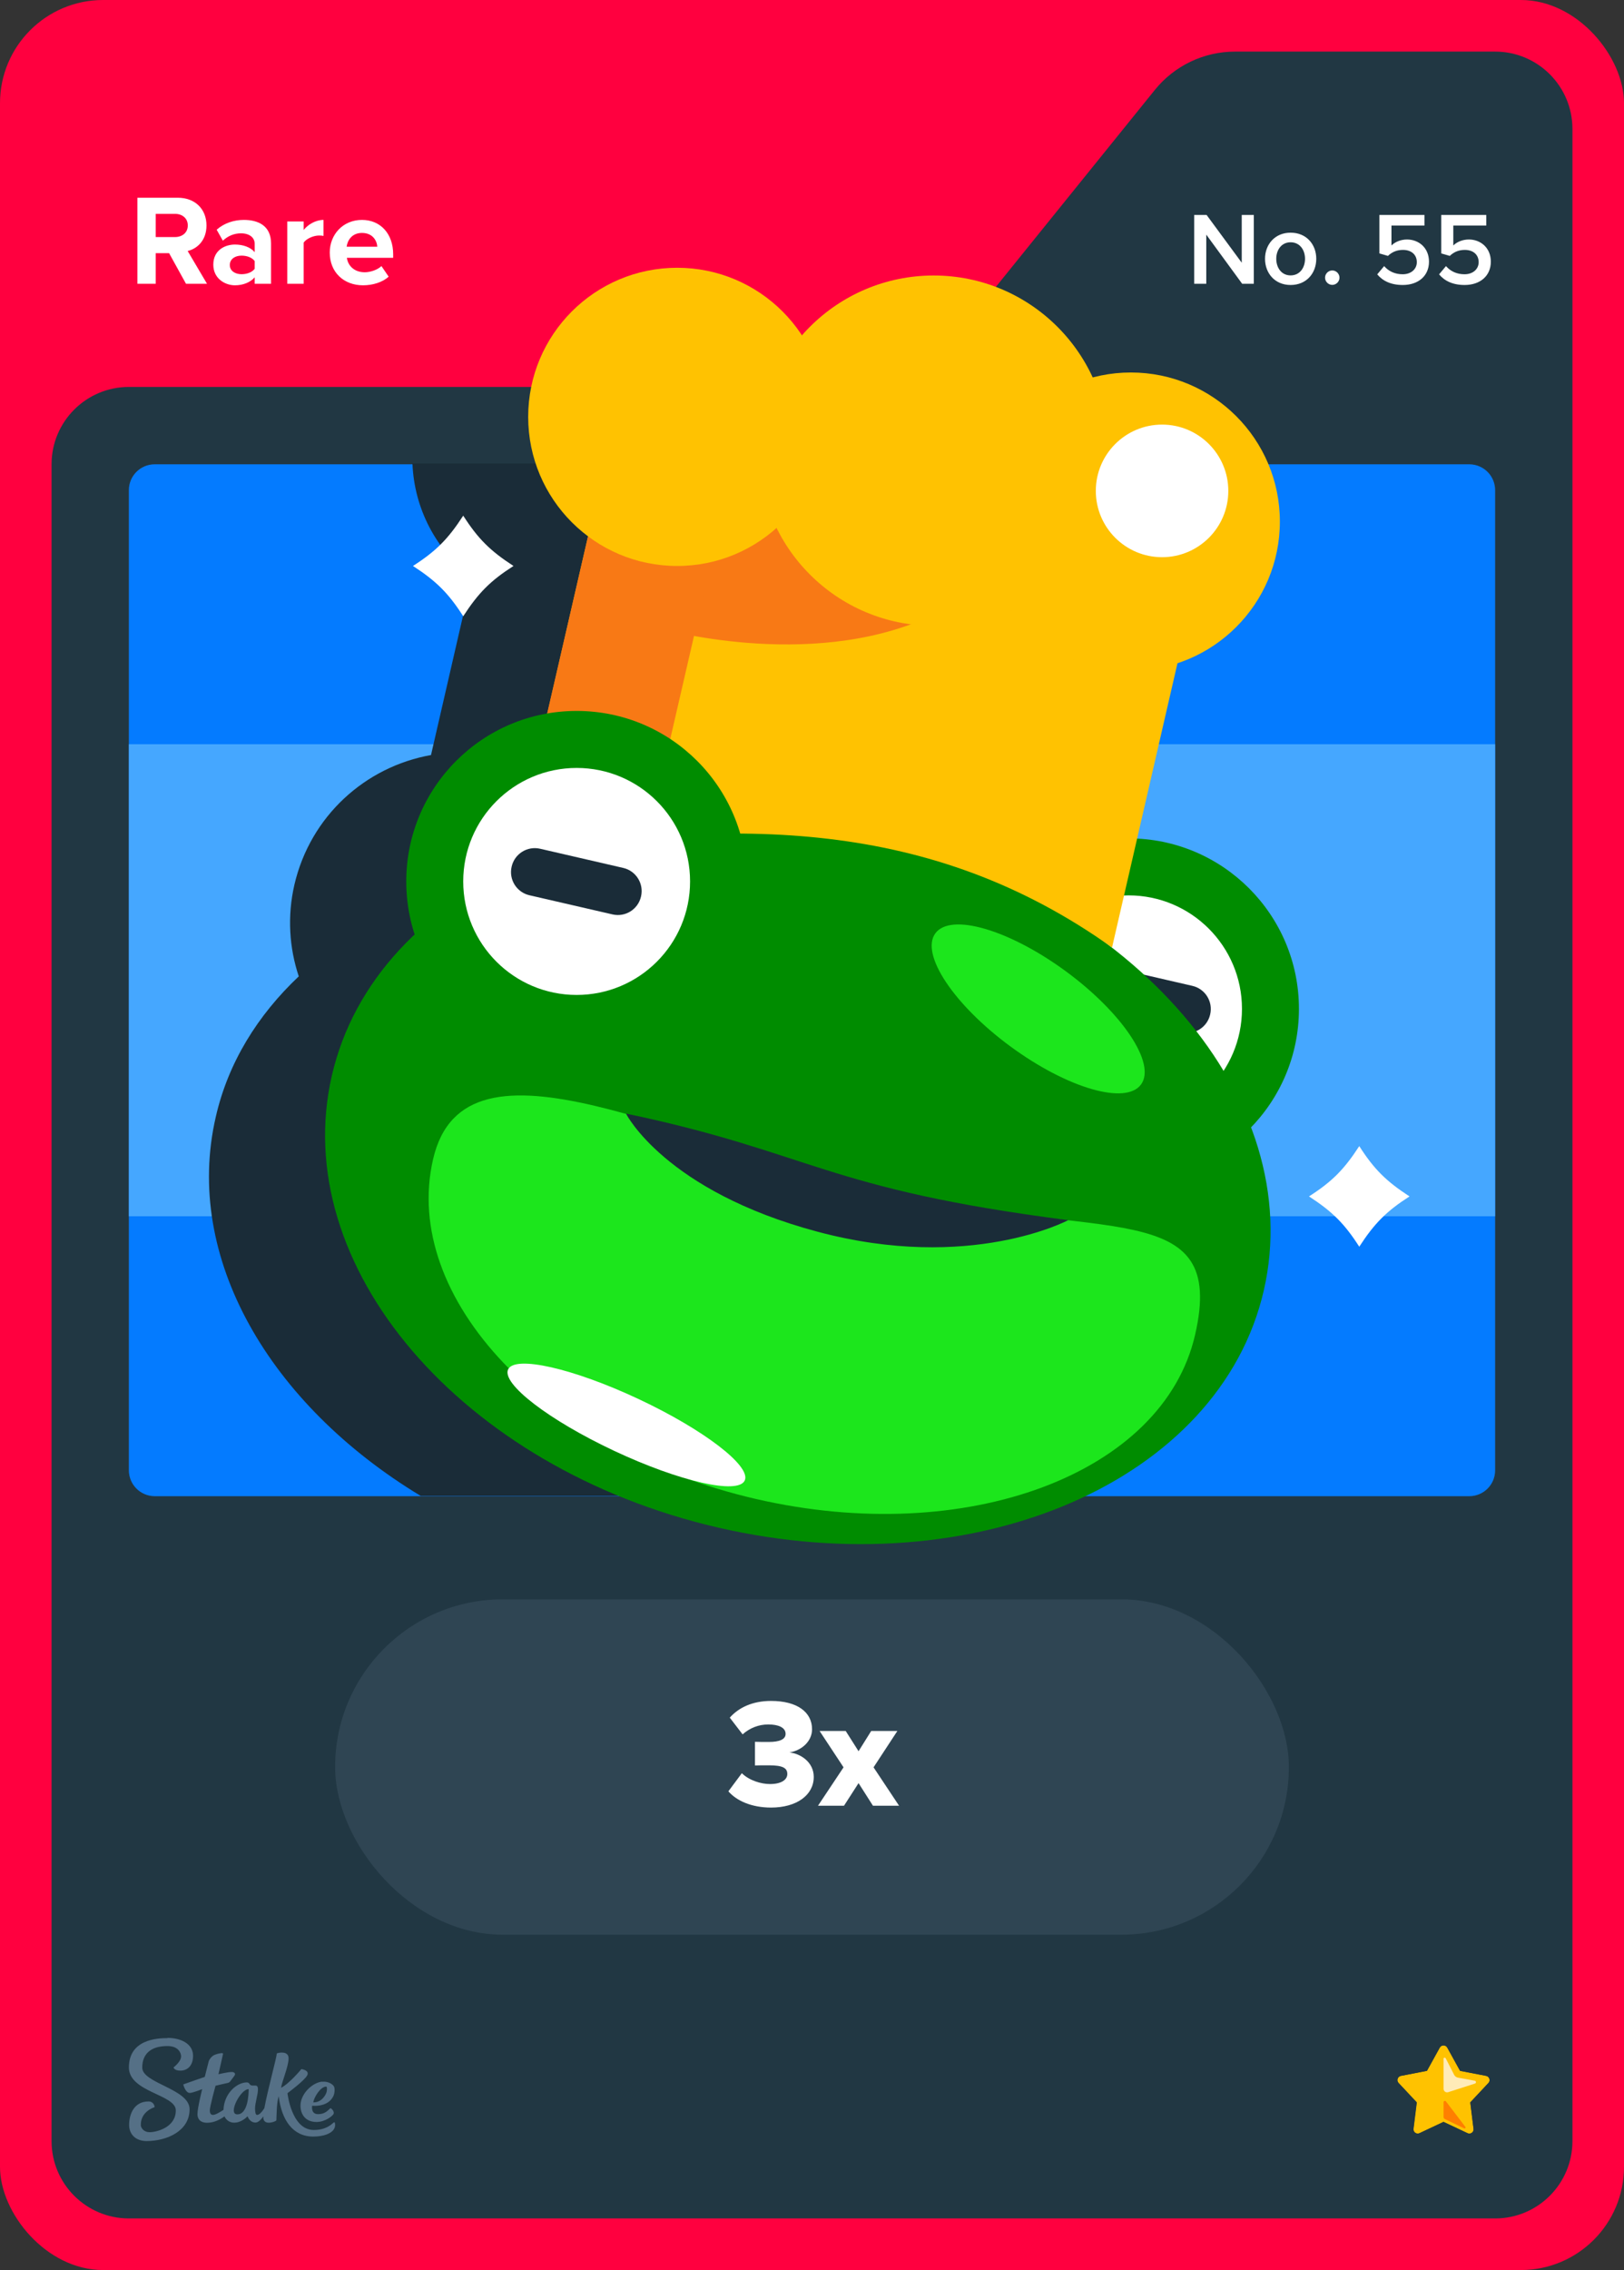 <svg width="63" height="88" viewBox="0 0 63 88" fill="none" xmlns="http://www.w3.org/2000/svg">
<rect x="0" y="0" width="63" height="88" fill="#333333" stroke="none"/>
<rect width="63" height="88" rx="4" fill="#FF003F"/>
<path d="M36.701 13.513L44.799 3.487C45.559 2.546 46.702 2 47.911 2H58C59.657 2 61 3.343 61 5V83C61 84.657 59.657 86 58 86H5C3.343 86 2 84.657 2 83V18C2 16.343 3.343 15 5 15H33.589C34.798 15 35.941 14.454 36.701 13.513Z" fill="#213743"/>
<rect x="5" y="18" width="53" height="40" rx="1" fill="#2F4553"/>
<g clip-path="url(#clip0_26835_29218)">
<path d="M57 18H6C5.448 18 5 18.448 5 19V57C5 57.552 5.448 58 6 58H57C57.552 58 58 57.552 58 57V19C58 18.448 57.552 18 57 18Z" fill="#047BFF"/>
<path d="M58 28.85H5V47.15H58V28.85Z" fill="#45A7FF"/>
<path d="M18.3 22.4L16.72 29.27C14.18 29.72 12.04 31.63 11.42 34.3C11.14 35.52 11.22 36.74 11.59 37.85C10 39.35 8.85 41.19 8.37 43.3C7.11 48.75 10.46 54.45 16.32 57.99H40.23C42.39 56.35 43.93 54.19 44.52 51.63C45.01 49.52 44.78 47.37 44.01 45.31C44.83 44.47 45.43 43.41 45.72 42.19C46.54 38.63 44.32 35.08 40.76 34.26C40.37 34.17 39.99 34.12 39.6 34.1L41.17 27.29C43.02 26.68 44.53 25.15 45 23.1C45.44 21.21 44.88 19.32 43.69 17.97H16C16.07 19.72 16.92 21.34 18.3 22.37V22.4Z" fill="#1A2C38"/>
<path d="M43.78 45.72C47.431 45.72 50.39 42.761 50.39 39.11C50.39 35.459 47.431 32.5 43.78 32.5C40.129 32.5 37.17 35.459 37.17 39.11C37.17 42.761 40.129 45.72 43.78 45.72Z" fill="#008C00"/>
<path d="M43.78 43.51C46.21 43.51 48.18 41.54 48.18 39.11C48.18 36.68 46.21 34.71 43.78 34.71C41.35 34.71 39.38 36.68 39.38 39.11C39.38 41.54 41.35 43.51 43.78 43.51Z" fill="white"/>
<path d="M46.257 38.218L43.032 37.475C42.537 37.361 42.043 37.669 41.929 38.165L41.926 38.174C41.812 38.669 42.121 39.163 42.616 39.277L45.842 40.021C46.337 40.135 46.831 39.826 46.945 39.331L46.947 39.321C47.061 38.826 46.752 38.332 46.257 38.218Z" fill="#1A2C38"/>
<path d="M49.026 50.028C50.727 42.65 44.012 34.803 34.029 32.502C24.046 30.201 14.575 34.317 12.874 41.695C11.173 49.073 17.887 56.92 27.87 59.221C37.854 61.522 47.325 57.406 49.026 50.028Z" fill="#008C00"/>
<path d="M24.44 13.72L19.98 33.1C28.55 31.72 36.11 31.72 43.14 36.73L47.23 18.97L24.44 13.72Z" fill="#FFC201"/>
<path d="M25.55 24.35C25.55 24.35 31.35 26.02 36 23.93L29.54 18.97L26.51 20.16L25.55 24.34V24.35Z" fill="#F87915"/>
<path d="M28.38 18.33L25.36 31.43L20.81 29.46L23.47 17.94L28.38 18.33Z" fill="#F87915"/>
<path d="M22.37 40.78C26.021 40.78 28.98 37.821 28.98 34.17C28.98 30.52 26.021 27.56 22.37 27.56C18.719 27.56 15.76 30.52 15.76 34.17C15.76 37.821 18.719 40.78 22.37 40.78Z" fill="#008C00"/>
<path d="M46.36 51.75C45.12 57.14 37.49 59.99 29.33 58.11C21.17 56.23 15.56 50.33 16.8 44.94C18.04 39.55 26.38 44.37 34.54 46.25C42.7 48.13 47.61 46.36 46.36 51.75Z" fill="#1CE61C"/>
<path d="M44.264 42.041C44.856 41.235 43.549 39.27 41.346 37.652C39.142 36.034 36.876 35.376 36.285 36.181C35.693 36.987 37 38.952 39.203 40.57C41.407 42.188 43.673 42.847 44.264 42.041Z" fill="#1CE61C"/>
<path d="M28.89 57.394C29.151 56.839 27.307 55.424 24.772 54.235C22.237 53.045 19.971 52.531 19.711 53.086C19.451 53.641 21.294 55.055 23.829 56.245C26.364 57.434 28.63 57.949 28.89 57.394Z" fill="white"/>
<path d="M22.37 38.57C24.8 38.57 26.77 36.6 26.77 34.17C26.77 31.74 24.8 29.77 22.37 29.77C19.94 29.77 17.97 31.74 17.97 34.17C17.97 36.6 19.94 38.57 22.37 38.57Z" fill="white"/>
<path d="M24.29 43.18C24.29 43.18 25.8 46.17 31.72 47.75C37.64 49.33 41.44 47.3 41.44 47.3C31.99 46.09 31.49 44.68 24.29 43.17V43.18Z" fill="#1A2C38"/>
<path d="M24.178 33.646L20.953 32.902C20.457 32.788 19.963 33.097 19.849 33.592L19.847 33.602C19.733 34.097 20.042 34.591 20.537 34.705L23.762 35.448C24.258 35.562 24.751 35.254 24.866 34.758L24.868 34.749C24.982 34.254 24.673 33.76 24.178 33.646Z" fill="#1A2C38"/>
<path d="M26.27 21.94C29.462 21.94 32.05 19.352 32.05 16.16C32.05 12.968 29.462 10.38 26.27 10.38C23.078 10.38 20.49 12.968 20.49 16.16C20.49 19.352 23.078 21.94 26.27 21.94Z" fill="#FFC201"/>
<path d="M36.22 24.26C39.97 24.26 43.01 21.22 43.01 17.47C43.01 13.72 39.97 10.68 36.22 10.68C32.47 10.68 29.43 13.72 29.43 17.47C29.43 21.22 32.47 24.26 36.22 24.26Z" fill="#FFC201"/>
<path d="M43.87 26C47.062 26 49.65 23.412 49.65 20.22C49.65 17.028 47.062 14.44 43.87 14.44C40.678 14.44 38.09 17.028 38.09 20.22C38.09 23.412 40.678 26 43.87 26Z" fill="#FFC201"/>
<path d="M45.08 21.6C46.499 21.6 47.65 20.449 47.65 19.03C47.65 17.611 46.499 16.46 45.08 16.46C43.661 16.46 42.51 17.611 42.51 19.03C42.51 20.449 43.661 21.6 45.08 21.6Z" fill="white"/>
<path d="M17.97 19.99C17.38 20.9 16.91 21.37 16.02 21.94C16.93 22.53 17.4 23 17.97 23.89C18.56 22.98 19.03 22.51 19.92 21.94C19.01 21.35 18.54 20.88 17.97 19.99Z" fill="white"/>
<path d="M52.73 44.43C52.14 45.34 51.67 45.81 50.78 46.38C51.69 46.97 52.16 47.44 52.73 48.33C53.32 47.42 53.79 46.95 54.68 46.38C53.77 45.79 53.3 45.32 52.73 44.43Z" fill="white"/>
</g>
<path fill-rule="evenodd" clip-rule="evenodd" d="M6.498 79C6.99 79 7.486 79.213 7.49 79.691C7.49 80.104 7.247 80.27 6.998 80.27C6.75 80.27 6.733 80.144 6.733 80.144C6.733 80.144 7.025 79.926 7.025 79.717C7.025 79.609 6.942 79.313 6.489 79.317C5.858 79.317 5.518 79.617 5.518 80.152C5.518 80.765 7.351 80.974 7.355 81.765C7.355 82.613 6.476 82.996 5.692 83C5.283 83 5.013 82.761 5.009 82.378C5.009 81.926 5.222 81.465 5.758 81.465C5.884 81.457 5.988 81.552 5.997 81.678C5.997 81.678 5.997 81.683 5.997 81.687C5.997 81.687 5.457 81.839 5.462 82.378C5.462 82.478 5.566 82.661 5.819 82.656C6.071 82.652 6.824 82.474 6.82 81.809C6.82 81.191 5.004 81.109 5 80.148C5 79.065 6.088 79.009 6.498 79.009V79ZM10.747 79.6C10.812 79.57 11.213 79.491 11.195 79.813C11.182 80.135 10.939 80.691 10.904 80.935C11.23 80.77 11.692 80.209 11.692 80.209C11.692 80.209 12.018 80.252 11.918 80.452C11.818 80.652 11.152 81.144 11.152 81.144C11.152 81.144 11.304 82.57 12.171 82.57C12.645 82.57 12.85 82.361 12.937 82.287C12.959 82.27 12.976 82.265 12.985 82.278C13.02 82.387 12.994 82.504 12.915 82.591C12.819 82.696 12.597 82.822 12.153 82.826C11.365 82.826 10.925 82.196 10.812 81.261C10.725 81.535 10.734 81.983 10.721 82.2C10.695 82.243 10.251 82.417 10.216 82.117C10.216 82.091 10.216 82.07 10.216 82.043C10.133 82.161 10.02 82.283 9.911 82.283C9.72 82.283 9.637 82.122 9.602 82.039C9.576 82.07 9.363 82.287 9.088 82.287C8.923 82.291 8.775 82.196 8.709 82.043C8.57 82.144 8.322 82.291 8.039 82.291C7.734 82.291 7.66 82.109 7.66 81.957C7.66 81.713 7.843 80.987 7.843 80.987C7.843 80.987 7.486 81.13 7.364 81.135C7.194 81.135 7.112 80.822 7.112 80.813C7.112 80.809 7.112 80.8 7.12 80.8C7.22 80.761 7.943 80.513 7.943 80.513C7.943 80.513 8.078 79.983 8.096 79.913C8.113 79.844 8.213 79.7 8.331 79.656C8.418 79.622 8.509 79.6 8.601 79.591C8.631 79.591 8.653 79.6 8.653 79.617C8.653 79.635 8.474 80.409 8.474 80.409C8.474 80.409 8.849 80.322 8.988 80.322C9.097 80.322 9.154 80.387 9.093 80.47C9.032 80.552 8.962 80.648 8.927 80.691C8.888 80.735 8.862 80.743 8.77 80.761C8.644 80.787 8.361 80.856 8.361 80.856C8.361 80.856 8.135 81.678 8.139 81.817C8.139 81.896 8.165 81.987 8.261 81.987C8.357 81.987 8.54 81.874 8.67 81.791C8.692 81.152 9.188 80.726 9.576 80.726C9.702 80.726 9.654 80.848 9.798 80.848H9.889C9.946 80.848 10.007 80.852 10.007 80.996C10.007 81.196 9.894 81.526 9.894 81.735C9.894 81.883 9.915 81.987 9.972 81.987C10.068 81.987 10.177 81.848 10.255 81.726C10.381 81.03 10.734 79.761 10.734 79.617L10.747 79.6ZM12.502 80.7C12.767 80.678 12.933 80.822 12.963 80.9C12.994 80.978 12.989 81.161 12.915 81.291C12.684 81.704 12.11 81.63 12.11 81.63C12.11 81.63 12.044 81.957 12.341 81.957C12.593 81.957 12.706 81.83 12.815 81.726C12.859 81.726 12.994 81.865 12.933 81.961C12.885 82.035 12.619 82.257 12.28 82.261C11.74 82.261 11.605 81.8 11.674 81.47C11.766 81.061 12.175 80.722 12.502 80.696V80.7ZM9.646 80.987C9.323 80.987 8.827 81.97 9.206 81.965C9.619 81.965 9.646 81.183 9.646 81.004V80.987ZM12.641 80.891C12.423 80.9 12.175 81.317 12.153 81.5C12.48 81.513 12.654 81.196 12.676 81.07C12.689 80.974 12.693 80.887 12.641 80.887V80.891Z" fill="#557086"/>
<path d="M56.144 79.378L56.641 80.278L57.652 80.473C57.779 80.499 57.83 80.656 57.741 80.749L57.036 81.501L57.163 82.524C57.181 82.656 57.045 82.749 56.93 82.694L56 82.257L55.07 82.694C54.951 82.749 54.82 82.652 54.837 82.524L54.964 81.501L54.259 80.749C54.17 80.656 54.221 80.499 54.348 80.473L55.359 80.278L55.856 79.378C55.919 79.263 56.085 79.263 56.144 79.378Z" fill="#FFC200"/>
<path d="M56 79.293C56.055 79.293 56.115 79.323 56.144 79.378L56.641 80.278L57.652 80.473C57.779 80.499 57.83 80.656 57.741 80.749L57.036 81.501L57.163 82.524C57.176 82.626 57.096 82.711 56.998 82.711C56.977 82.711 56.951 82.707 56.926 82.694L55.996 82.257L55.066 82.694C55.04 82.707 55.019 82.711 54.994 82.711C54.9 82.711 54.815 82.626 54.828 82.524L54.955 81.501L54.251 80.749C54.161 80.656 54.212 80.499 54.34 80.473L55.35 80.278L55.847 79.378C55.877 79.323 55.936 79.293 55.992 79.293M56 79.081C55.864 79.081 55.737 79.157 55.669 79.276L55.219 80.091L54.306 80.265C54.17 80.291 54.059 80.388 54.017 80.52C53.974 80.652 54.008 80.796 54.102 80.894L54.739 81.573L54.624 82.495C54.611 82.601 54.645 82.711 54.713 82.792C54.786 82.873 54.888 82.919 54.998 82.919C55.053 82.919 55.108 82.906 55.159 82.881L56 82.486L56.841 82.881C56.892 82.906 56.947 82.919 57.002 82.919C57.112 82.919 57.214 82.873 57.287 82.792C57.359 82.711 57.393 82.601 57.376 82.495L57.261 81.573L57.898 80.894C57.992 80.792 58.026 80.647 57.983 80.52C57.941 80.388 57.83 80.291 57.694 80.265L56.781 80.091L56.331 79.276C56.263 79.157 56.136 79.081 56 79.081Z" fill="#213743"/>
<path d="M56 79.815V80.974C56 81.068 56.089 81.132 56.178 81.106L57.219 80.771C57.274 80.754 57.27 80.673 57.21 80.66L56.556 80.541C56.497 80.529 56.442 80.49 56.412 80.435L56.085 79.794C56.064 79.751 55.996 79.764 55.996 79.815H56Z" fill="#FFEBB8"/>
<path d="M56 81.492V82.07C56 82.104 56.017 82.129 56.047 82.146L56.798 82.507C56.837 82.524 56.87 82.482 56.845 82.448L56.093 81.463C56.064 81.424 56 81.446 56 81.492Z" fill="#FF7F00"/>
<rect x="13" y="62" width="37" height="13" rx="6.5" fill="#2F4553"/>
<path d="M29.912 70.072C29.144 70.072 28.568 69.802 28.256 69.442L28.778 68.74C29.066 69.022 29.522 69.16 29.87 69.16C30.314 69.16 30.542 68.992 30.542 68.77C30.542 68.542 30.374 68.434 29.828 68.434C29.654 68.434 29.348 68.434 29.288 68.44V67.522C29.366 67.528 29.678 67.528 29.828 67.528C30.242 67.528 30.476 67.426 30.476 67.216C30.476 66.964 30.188 66.85 29.804 66.85C29.438 66.85 29.09 66.982 28.808 67.234L28.31 66.586C28.646 66.208 29.174 65.938 29.912 65.938C30.932 65.938 31.502 66.376 31.502 67.036C31.502 67.504 31.1 67.858 30.626 67.936C31.052 67.978 31.568 68.308 31.568 68.884C31.568 69.586 30.908 70.072 29.912 70.072ZM34.877 70H33.864L33.306 69.124L32.742 70H31.733L32.724 68.512L31.794 67.102H32.807L33.306 67.888L33.797 67.102H34.812L33.888 68.512L34.877 70Z" fill="white"/>
<path d="M8.03 11H7.215L6.56 9.815H6.04V11H5.33V7.665H6.89C7.585 7.665 8.01 8.12 8.01 8.74C8.01 9.33 7.64 9.645 7.28 9.73L8.03 11ZM6.785 9.19C7.07 9.19 7.285 9.02 7.285 8.74C7.285 8.46 7.07 8.29 6.785 8.29H6.04V9.19H6.785ZM10.515 11H9.88V10.75C9.715 10.945 9.43 11.06 9.115 11.06C8.73 11.06 8.275 10.8 8.275 10.26C8.275 9.695 8.73 9.48 9.115 9.48C9.435 9.48 9.72 9.585 9.88 9.775V9.45C9.88 9.205 9.67 9.045 9.35 9.045C9.09 9.045 8.85 9.14 8.645 9.33L8.405 8.905C8.7 8.645 9.08 8.525 9.46 8.525C10.01 8.525 10.515 8.745 10.515 9.44V11ZM9.37 10.63C9.575 10.63 9.775 10.56 9.88 10.42V10.12C9.775 9.98 9.575 9.91 9.37 9.91C9.12 9.91 8.915 10.04 8.915 10.275C8.915 10.5 9.12 10.63 9.37 10.63ZM11.78 11H11.145V8.585H11.78V8.915C11.95 8.7 12.25 8.525 12.55 8.525V9.145C12.505 9.135 12.445 9.13 12.375 9.13C12.165 9.13 11.885 9.25 11.78 9.405V11ZM14.082 11.06C13.347 11.06 12.792 10.565 12.792 9.79C12.792 9.09 13.307 8.525 14.042 8.525C14.762 8.525 15.252 9.065 15.252 9.855V9.995H13.457C13.497 10.3 13.742 10.555 14.152 10.555C14.357 10.555 14.642 10.465 14.797 10.315L15.077 10.725C14.837 10.945 14.457 11.06 14.082 11.06ZM14.637 9.565C14.622 9.335 14.462 9.03 14.042 9.03C13.647 9.03 13.477 9.325 13.447 9.565H14.637Z" fill="white"/>
<path d="M48.639 11H48.187L46.795 9.096V11H46.327V8.332H46.807L48.171 10.184V8.332H48.639V11ZM50.066 11.048C49.454 11.048 49.074 10.588 49.074 10.032C49.074 9.48 49.454 9.02 50.066 9.02C50.686 9.02 51.062 9.48 51.062 10.032C51.062 10.588 50.686 11.048 50.066 11.048ZM50.066 10.676C50.426 10.676 50.626 10.376 50.626 10.032C50.626 9.692 50.426 9.392 50.066 9.392C49.71 9.392 49.51 9.692 49.51 10.032C49.51 10.376 49.71 10.676 50.066 10.676ZM51.683 11.044C51.531 11.044 51.403 10.916 51.403 10.764C51.403 10.612 51.531 10.484 51.683 10.484C51.835 10.484 51.963 10.612 51.963 10.764C51.963 10.916 51.835 11.044 51.683 11.044ZM54.419 11.048C53.959 11.048 53.643 10.892 53.427 10.636L53.695 10.316C53.875 10.52 54.115 10.632 54.415 10.632C54.751 10.632 54.963 10.424 54.963 10.164C54.963 9.876 54.755 9.688 54.427 9.688C54.199 9.688 54.011 9.76 53.843 9.92L53.511 9.824V8.332H55.259V8.744H53.979V9.516C54.107 9.388 54.327 9.284 54.583 9.284C55.031 9.284 55.435 9.6 55.435 10.144C55.435 10.7 55.015 11.048 54.419 11.048ZM56.818 11.048C56.358 11.048 56.042 10.892 55.826 10.636L56.094 10.316C56.274 10.52 56.514 10.632 56.814 10.632C57.15 10.632 57.362 10.424 57.362 10.164C57.362 9.876 57.154 9.688 56.826 9.688C56.598 9.688 56.41 9.76 56.242 9.92L55.91 9.824V8.332H57.658V8.744H56.378V9.516C56.506 9.388 56.726 9.284 56.982 9.284C57.43 9.284 57.834 9.6 57.834 10.144C57.834 10.7 57.414 11.048 56.818 11.048Z" fill="white"/>
<defs>
<clipPath id="clip0_26835_29218">
<rect width="63" height="88" fill="white"/>
</clipPath>
</defs>
</svg>
